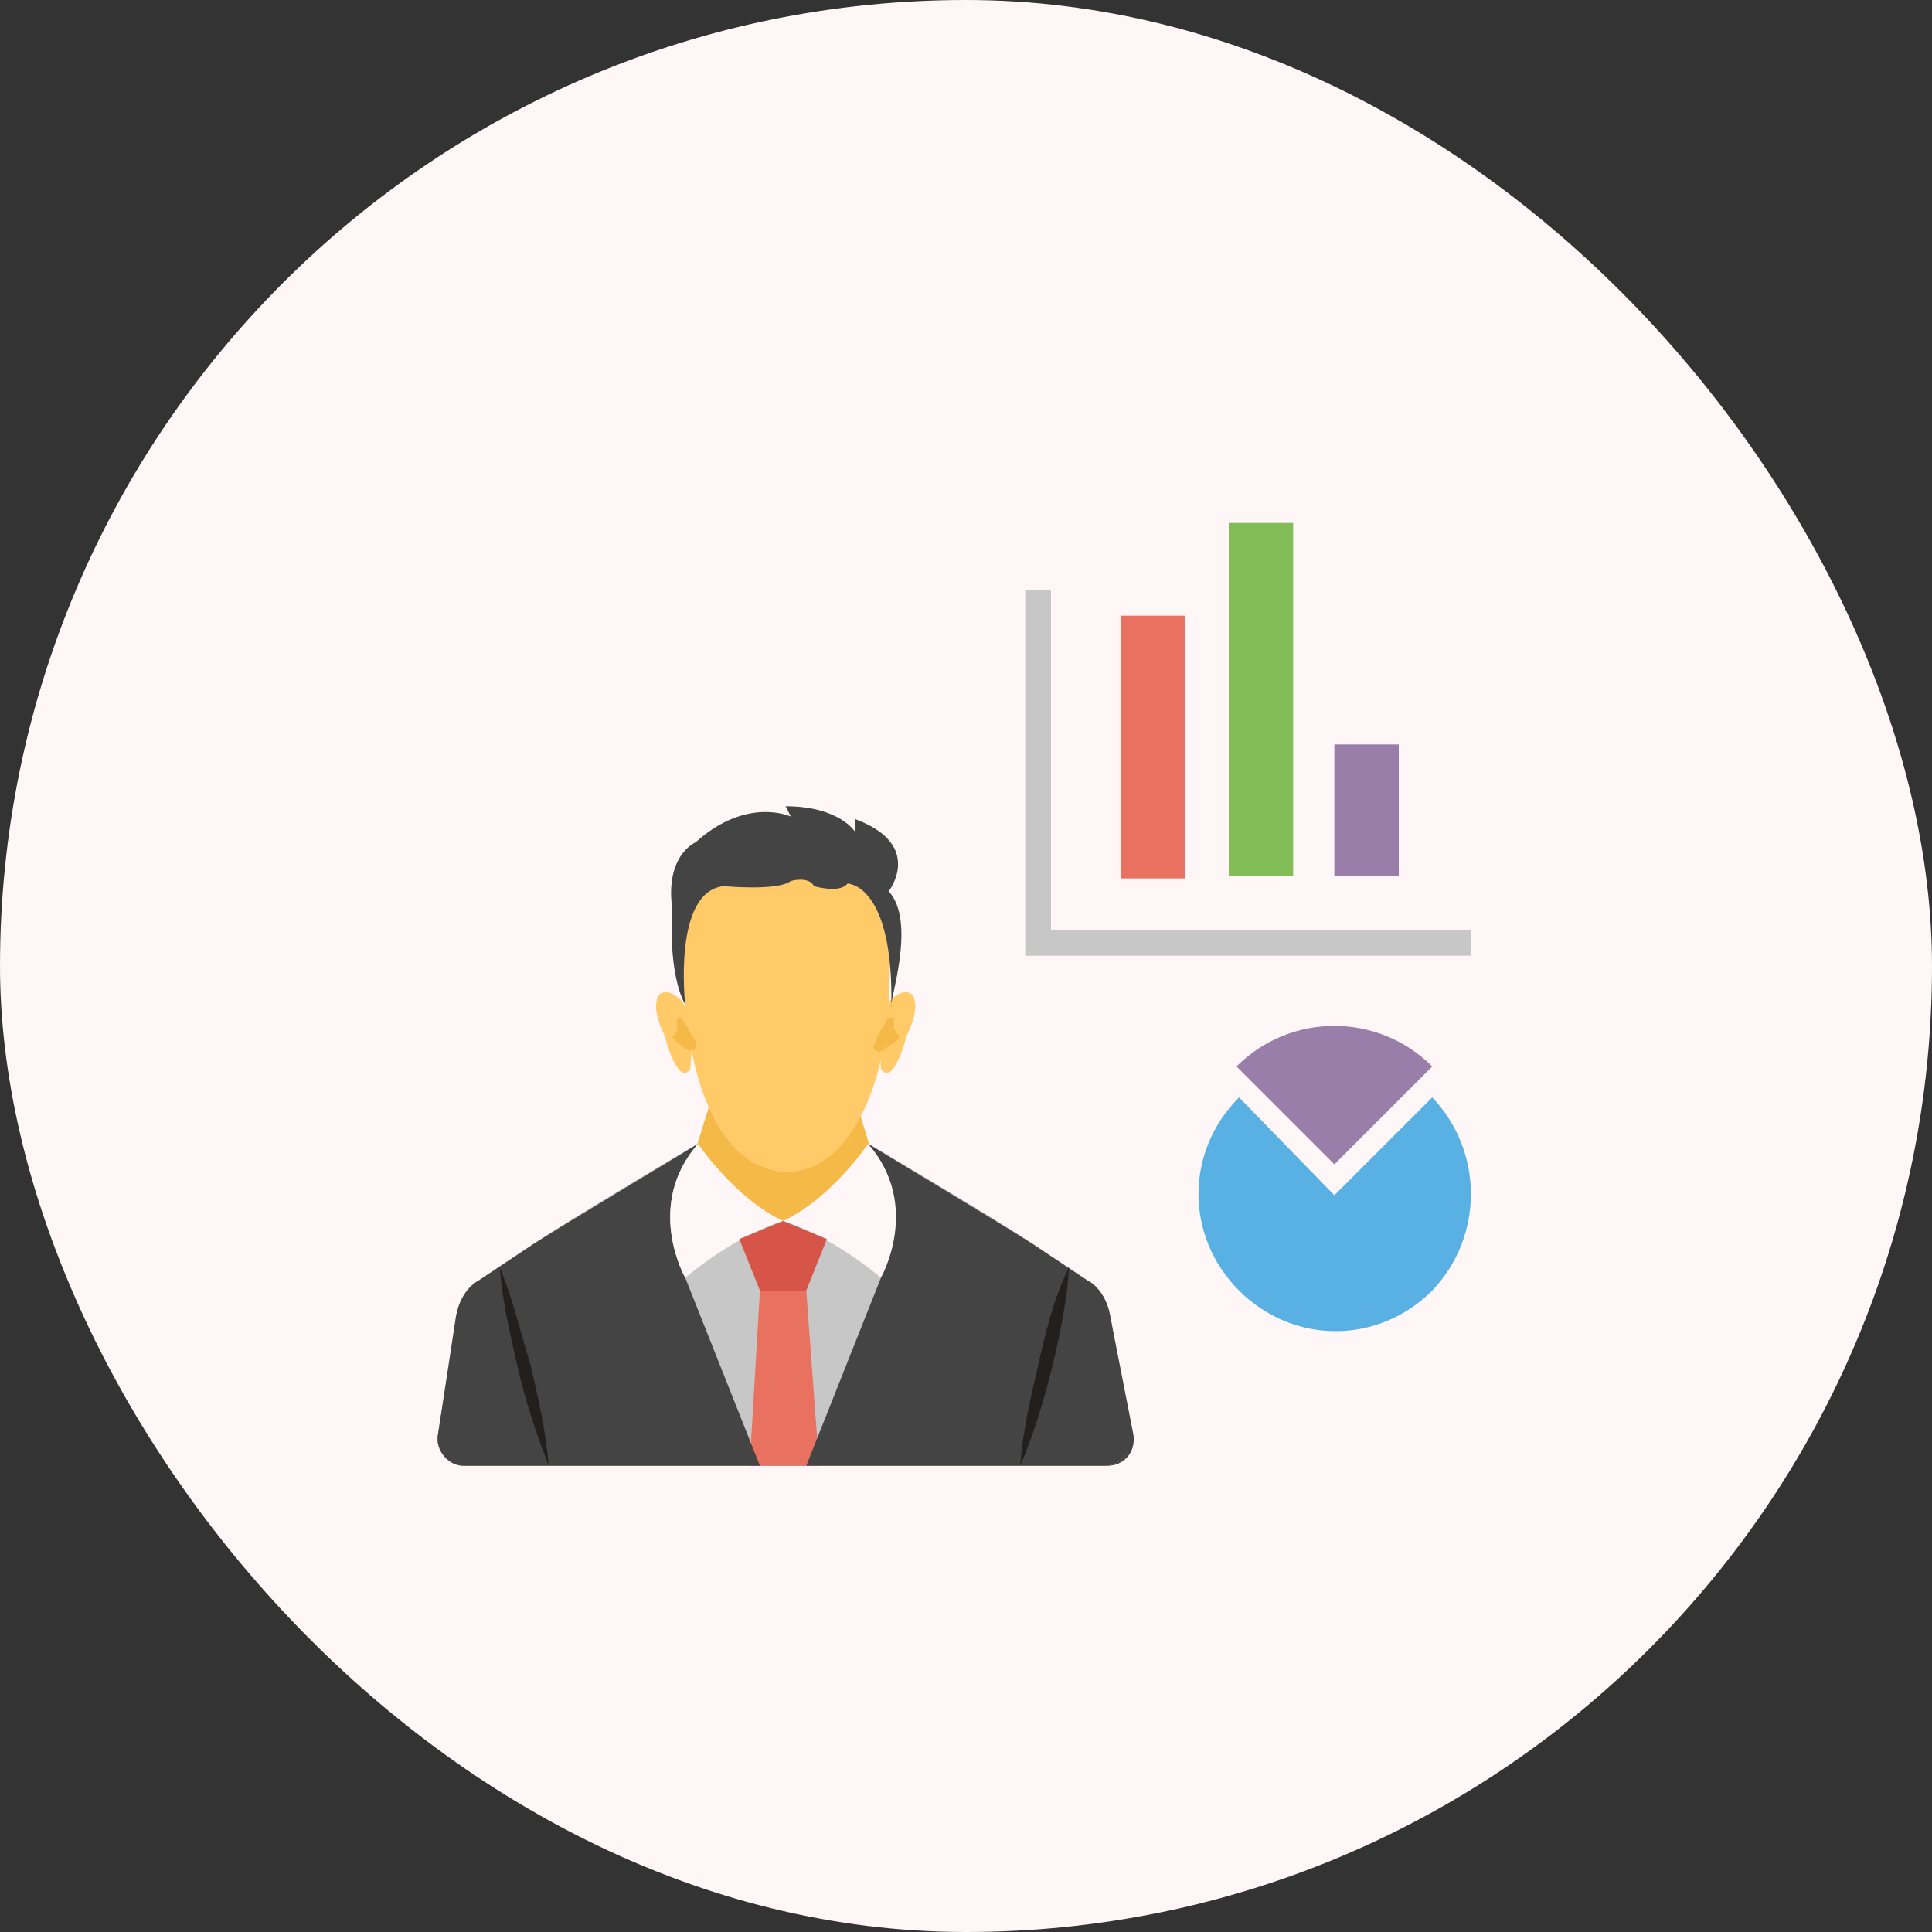 <svg width="24" height="24" viewBox="0 0 24 24" fill="none" xmlns="http://www.w3.org/2000/svg">
<rect x="0" y="0" width="24" height="24" fill="#333333" stroke="none"/>
<rect width="24" height="24" rx="12" fill="#FFF6F8"/>
<path d="M19.456 6.432V16.576C19.456 16.928 19.168 17.216 18.816 17.216H4.96C4.608 17.216 4.32 16.928 4.32 16.576V6.432C4.32 6.08 4.608 5.792 4.96 5.792H18.816C19.168 5.792 19.456 6.08 19.456 6.432Z" fill="#FFF6F8"/>
<path d="M13.792 16.352C13.728 16 13.504 15.904 13.504 15.904L12.832 15.456C12.352 15.136 10.784 14.208 10.784 14.208C10.4 14.976 10.08 15.04 9.728 15.168C9.152 14.976 8.768 14.688 8.672 14.208C8.672 14.208 7.104 15.136 6.624 15.456L5.952 15.904C5.952 15.904 5.792 16 5.696 16.256L5.44 17.824C5.408 18.016 5.568 18.208 5.76 18.208H9.76H13.76C13.952 18.208 14.112 18.048 14.08 17.824L13.792 16.352Z" fill="#444445"/>
<path d="M13.728 18.208H5.76C5.568 18.208 5.408 18.016 5.44 17.824L5.696 16.256C5.792 15.968 5.952 15.904 5.952 15.904L6.624 15.456C7.104 15.136 8.672 14.208 8.672 14.208C8.768 14.656 9.152 14.976 9.728 15.168C10.08 15.04 10.432 14.976 10.784 14.208C10.784 14.208 12.352 15.136 12.832 15.456L13.504 15.904C13.504 15.904 13.696 16 13.792 16.352L14.016 17.856C14.08 18.016 13.92 18.208 13.728 18.208Z" fill="#C7C7C7"/>
<path d="M10.016 16.032H9.44L9.312 18.208H10.176L10.016 16.032Z" fill="#E9715F"/>
<path d="M10.688 13.856L8.832 13.664L8.448 14.912L9.728 15.168L11.008 14.912L10.688 13.856Z" fill="#F5B948"/>
<path d="M10.784 14.208C10.784 14.208 10.336 14.88 9.728 15.168C9.728 15.168 10.24 15.296 10.944 15.872C10.944 15.872 11.456 14.976 10.784 14.208Z" fill="#FFF6F8"/>
<path d="M14.048 17.824C14.08 18.016 13.92 18.208 13.728 18.208H10.016L10.944 15.872C10.944 15.872 11.456 14.976 10.784 14.208C10.88 14.272 12.384 15.168 12.832 15.456L13.504 15.904C13.504 15.904 13.728 16 13.792 16.352L14.048 17.824ZM9.44 18.208H5.76C5.568 18.208 5.408 18.016 5.44 17.824L5.664 16.352C5.728 16 5.952 15.904 5.952 15.904L6.624 15.456C7.072 15.168 8.576 14.272 8.672 14.208C8 14.976 8.512 15.872 8.512 15.872L9.44 18.208Z" fill="#444445"/>
<path d="M8.672 14.208C8.672 14.208 9.12 14.88 9.728 15.168C9.728 15.168 9.216 15.296 8.512 15.872C8.512 15.872 8 14.976 8.672 14.208Z" fill="#FFF6F8"/>
<path d="M11.072 11.52L11.04 12.448L10.944 13.152C10.944 13.152 10.688 14.528 9.792 14.56H9.76C8.608 14.496 8.512 12.48 8.512 12.448L8.416 11.936V11.392C8.416 11.392 8.8 10.816 8.832 10.848C8.896 10.88 9.728 10.464 9.728 10.464L10.88 10.784L11.072 11.52Z" fill="#FFCA67"/>
<path d="M8.48 12.448C8.48 12.448 8.32 12.256 8.192 12.352C8.192 12.352 8.064 12.48 8.256 12.864C8.256 12.864 8.416 13.504 8.576 13.28L8.608 12.736L8.48 12.448ZM11.04 12.448C11.04 12.448 11.2 12.256 11.328 12.352C11.328 12.352 11.456 12.48 11.264 12.864C11.264 12.864 11.104 13.504 10.944 13.28L10.912 12.736L11.04 12.448Z" fill="#FFCA67"/>
<path d="M11.136 12.832C11.136 12.8 11.104 12.8 11.104 12.768C11.104 12.736 11.104 12.736 11.104 12.704C11.104 12.672 11.104 12.64 11.072 12.64C11.04 12.64 11.008 12.672 11.008 12.672V12.704C10.944 12.768 10.912 12.864 10.88 12.928C10.88 12.96 10.88 12.96 10.848 12.992C10.848 13.024 10.848 13.024 10.88 13.056C10.912 13.056 10.912 13.088 10.944 13.056C10.976 13.056 10.976 13.024 11.008 13.024C11.04 12.992 11.104 12.96 11.136 12.928L11.168 12.896C11.168 12.864 11.168 12.864 11.136 12.832ZM8.416 12.768C8.416 12.736 8.384 12.64 8.448 12.64C8.48 12.64 8.608 12.896 8.64 12.928C8.672 13.024 8.608 13.088 8.512 13.024C8.256 12.832 8.384 12.928 8.416 12.768Z" fill="#F5B948"/>
<path d="M11.04 11.072C11.04 11.072 11.488 10.496 10.624 10.176V10.336C10.624 10.336 10.432 10.016 9.76 10.016L9.824 10.144C9.824 10.144 9.28 9.888 8.64 10.464C8.64 10.464 8.256 10.624 8.352 11.296C8.352 11.296 8.288 12.064 8.512 12.48C8.512 12.48 8.352 11.072 8.992 11.008C8.992 11.008 9.664 11.072 9.824 10.944C9.824 10.944 10.048 10.88 10.112 11.008C10.112 11.008 10.432 11.104 10.528 10.976C10.528 10.976 11.104 10.976 11.072 12.512C11.04 12.448 11.392 11.456 11.04 11.072Z" fill="#444445"/>
<path d="M13.28 15.744C13.248 16.384 12.96 17.568 12.672 18.208C12.704 17.792 12.8 17.376 12.896 16.96C12.992 16.544 13.088 16.128 13.28 15.744ZM6.208 15.744C6.24 16.16 6.336 16.576 6.432 16.992C6.528 17.408 6.656 17.792 6.816 18.208C6.784 17.792 6.688 17.376 6.592 16.96C6.464 16.544 6.368 16.128 6.208 15.744Z" fill="#221F1F"/>
<path d="M10.272 15.392L10.016 16.032H9.44L9.184 15.392L9.728 15.168L10.272 15.392Z" fill="#D75548"/>
<path d="M14.72 7.648H13.92V10.912H14.72V7.648Z" fill="#E9715F"/>
<path d="M16.064 6.496H15.264V10.88H16.064V6.496Z" fill="#83BD57"/>
<path d="M17.376 9.248H16.576V10.88H17.376V9.248Z" fill="#9A7EAA"/>
<path d="M18.272 11.872H12.736V7.328H13.056V11.552H18.272V11.872Z" fill="#C7C7C7"/>
<path d="M17.792 16.032C17.12 16.704 16.064 16.704 15.392 16.032C14.72 15.36 14.72 14.304 15.392 13.632L16.576 14.848L17.792 13.632C18.432 14.304 18.432 15.36 17.792 16.032Z" fill="#59B1E3"/>
<path d="M17.792 13.248L16.576 14.464L15.36 13.248C16.032 12.576 17.12 12.576 17.792 13.248Z" fill="#9A7EAA"/>
</svg>
